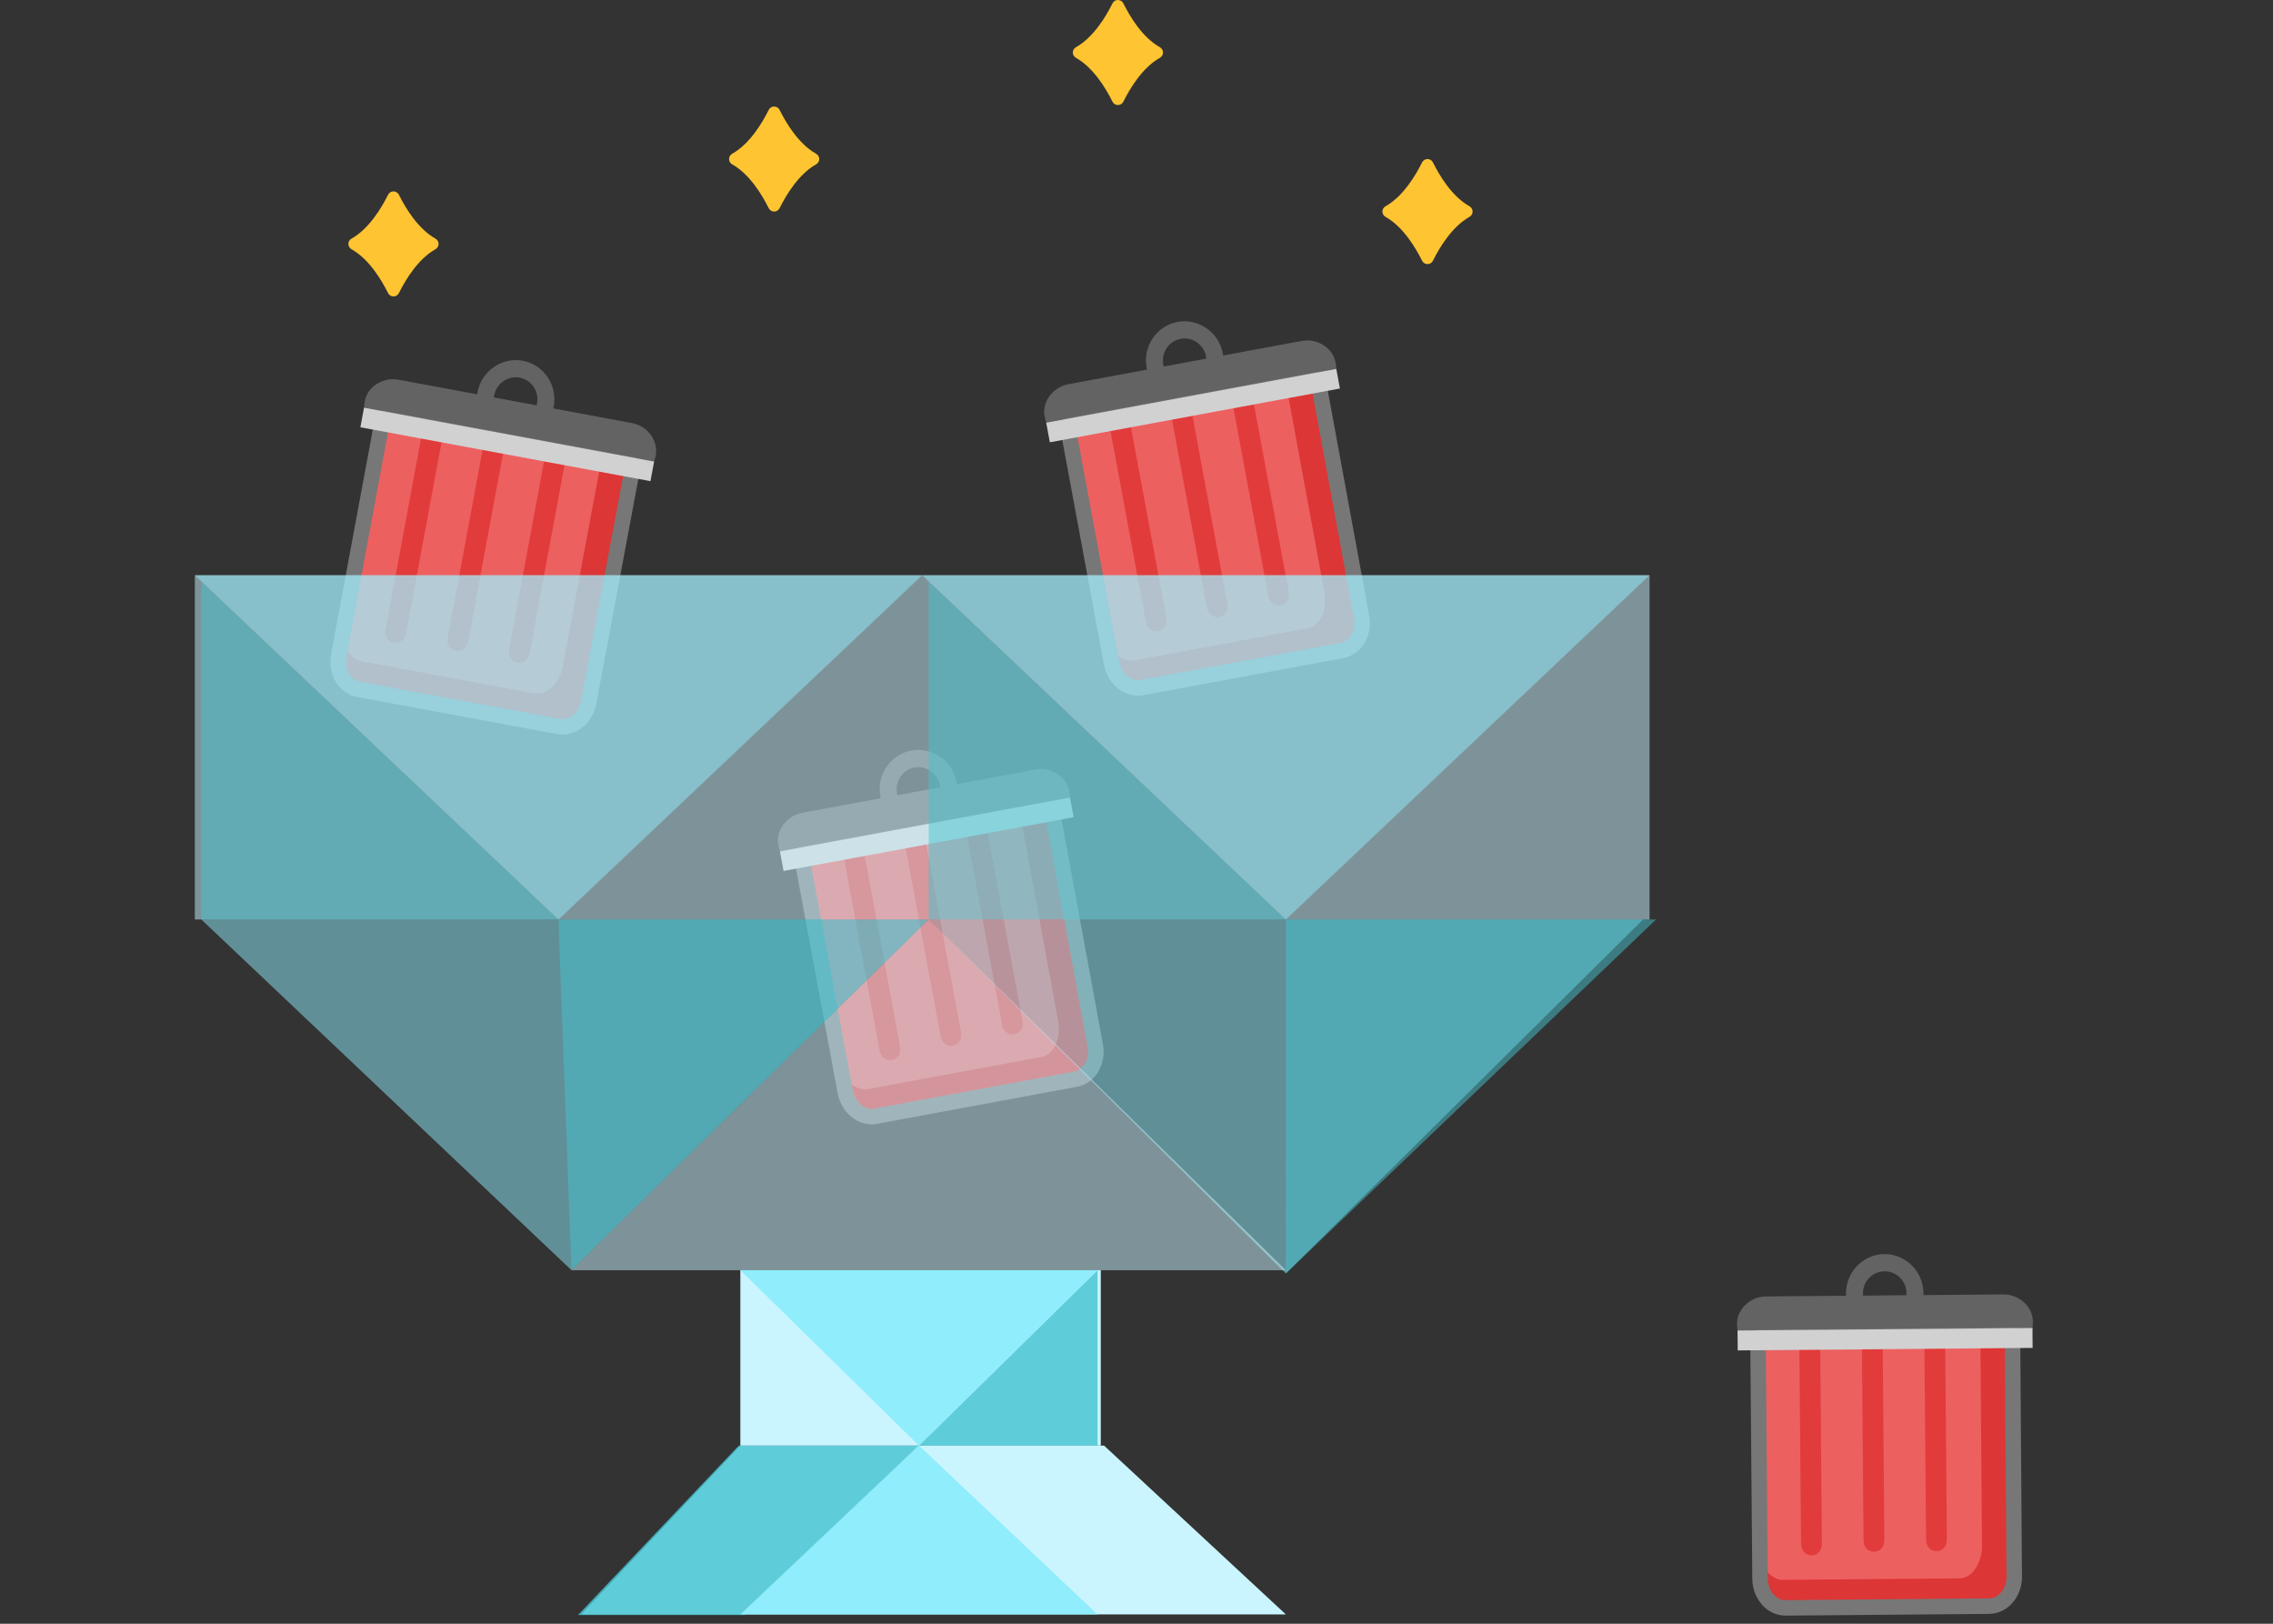 <svg height="250" viewBox="0 0 350 250" width="350" xmlns="http://www.w3.org/2000/svg" xmlns:xlink="http://www.w3.org/1999/xlink"><rect x="0" y="0" width="350" height="250" fill="#333333" stroke="none"/><mask id="a" fill="#fff"><path d="m0 249.345h296.139v-249.345h-296.139z" fill="none"/></mask><g fill="none" fill-rule="evenodd"><g transform="translate(29)"><g fill="#ffc431"><path d="m38.041 36.733c.654.366.654 1.279 0 1.646-2.668 1.494-4.594 4.687-5.615 6.741-.347.696-1.329.696-1.676 0-1.022-2.054-2.947-5.247-5.615-6.741-.655-.367-.655-1.28 0-1.646 2.668-1.494 4.593-4.687 5.615-6.74.347-.697 1.329-.697 1.676 0 1.021 2.053 2.947 5.246 5.615 6.74z"/><path d="m197.262 31.751c-2.668-1.493-4.594-4.687-5.615-6.74-.347-.697-1.329-.697-1.676 0-1.021 2.053-2.947 5.247-5.615 6.74-.655.367-.655 1.28 0 1.646 2.668 1.495 4.594 4.688 5.615 6.741.347.697 1.329.697 1.676 0 1.021-2.053 2.947-5.246 5.615-6.741.654-.366.654-1.279 0-1.646"/><path d="m149.591 7.263c-2.668-1.494-4.594-4.687-5.615-6.74-.347-.697-1.329-.697-1.676 0-1.021 2.053-2.947 5.246-5.615 6.74-.655.366-.655 1.279 0 1.646 2.668 1.494 4.594 4.688 5.615 6.741.347.696 1.329.696 1.676 0 1.021-2.053 2.947-5.247 5.615-6.741.654-.367.654-1.28 0-1.646"/><path d="m96.657 23.665c-2.668-1.493-4.594-4.687-5.615-6.74-.347-.697-1.329-.697-1.676 0-1.021 2.053-2.947 5.247-5.615 6.74-.655.367-.655 1.28 0 1.646 2.668 1.495 4.594 4.688 5.615 6.741.347.697 1.329.697 1.676 0 1.021-2.053 2.947-5.246 5.615-6.741.654-.366.654-1.279 0-1.646"/></g><path d="m168.002 118.66h10.602v-5.301h-10.602z" fill="#777" mask="url(#a)"/><path d="m165.768 113.36h15.069v-6.089h-15.069z" fill="#aaa" mask="url(#a)"/><path d="m148 141.597c0-13.94 11.3-25.241 25.24-25.241s25.24 11.301 25.24 25.241c0 13.939-11.3 25.24-25.24 25.24s-25.24-11.301-25.24-25.24" fill="#ed6060" mask="url(#a)"/><path d="m155.394 159.476c10.066 10.065 25.837 9.856 35.694-.001 9.857-9.856 10.067-25.628.001-35.694z" fill="#e23b3b" mask="url(#a)"/><path d="m153.848 141.597c0-10.71 8.682-19.393 19.392-19.393s19.392 8.683 19.392 19.393-8.682 19.392-19.392 19.392-19.392-8.682-19.392-19.392" fill="#fff" mask="url(#a)"/><g stroke="#777" stroke-linecap="round" stroke-linejoin="round"><path d="m148 141.241c0-13.94 11.3-25.241 25.24-25.241s25.24 11.301 25.24 25.241c0 13.939-11.3 25.24-25.24 25.24s-25.24-11.301-25.24-25.24z" mask="url(#a)" stroke-width="1.644"/><path d="m175.5 128.568v-4" mask="url(#a)"/><g stroke-width="1.45"><path d="m182.821 132.334 1.367-1.368" mask="url(#a)"/><path d="m183.425 151.409 1.367 1.367" mask="url(#a)"/><path d="m163.71 132.334-1.368-1.368" mask="url(#a)"/><path d="m163.107 151.409-1.368 1.367" mask="url(#a)"/></g><path d="m175.5 136.568v6.5h5.5" mask="url(#a)"/></g><path d="m160.352 149.828c-.863-.483-1.486-1.517-1.816-2.181-.113-.224-.431-.224-.542 0-.331.664-.954 1.698-1.817 2.181-.212.118-.212.414 0 .532.863.484 1.486 1.517 1.817 2.181.111.225.429.225.542 0 .33-.664.953-1.697 1.816-2.181.211-.118.211-.414 0-.532" fill="#fff" mask="url(#a)"/><path d="m79.006 123.755-8.962-5.663 2.831-4.481 8.963 5.664z" fill="#777" mask="url(#a)"/><path d="m86.978 115.32-12.739-8.05-3.252 5.148 12.739 8.049z" fill="#aaa" mask="url(#a)"/><path d="m40.882 126.796c7.447-11.784 23.036-15.301 34.821-7.854 11.784 7.447 15.3 23.037 7.854 34.821-7.447 11.784-23.036 15.301-34.821 7.853-11.784-7.446-15.3-23.036-7.854-34.82" fill="#ed6060" mask="url(#a)"/><path d="m37.582 145.861c3.133 13.887 16.577 22.135 30.175 19.067 13.598-3.067 22.2-16.288 19.069-30.174z" fill="#e23b3b" mask="url(#a)"/><path d="m45.826 129.92c5.721-9.054 17.698-11.755 26.752-6.034 9.054 5.722 11.755 17.699 6.035 26.753-5.722 9.053-17.699 11.755-26.753 6.034-9.054-5.722-11.755-17.698-6.034-26.753" fill="#fff" mask="url(#a)"/><g stroke="#777" stroke-linecap="round" stroke-linejoin="round"><path d="m40.882 126.796c7.447-11.784 23.036-15.301 34.821-7.854 11.784 7.447 15.3 23.037 7.854 34.821-7.447 11.784-23.036 15.301-34.821 7.853-11.784-7.446-15.3-23.036-7.854-34.82z" mask="url(#a)" stroke-width="1.644"/><path d="m69.077 129.501 1.033-1.635" mask="url(#a)" stroke-width="1.934"/><g stroke-width="1.45"><path d="m75.267 137.568 1.886-.426" mask="url(#a)"/><path d="m65.587 154.016.426 1.886" mask="url(#a)"/><path d="m59.111 127.359-.425-1.887" mask="url(#a)"/><path d="m48.412 143.161-1.887.426" mask="url(#a)"/></g><path d="m65.977 134.406-4.65 7.359 7.359 4.65" mask="url(#a)" stroke-width="1.934"/></g><path d="m46.927 140.354c-.471-.869-.446-2.075-.371-2.813.026-.25-.243-.42-.458-.29-.634.385-1.712.925-2.7.874-.242-.014-.4.236-.284.449.471.87.446 2.076.371 2.813-.026.251.242.421.458.29.633-.385 1.712-.926 2.7-.873.242.013.4-.237.284-.45" fill="#fff" mask="url(#a)"/><path d="m132.826 74.92c5.721-9.054 17.698-11.755 26.752-6.034 9.054 5.722 11.755 17.699 6.035 26.753-5.722 9.053-17.699 11.755-26.753 6.034-9.054-5.722-11.755-17.698-6.034-26.753" fill="#fff" mask="url(#a)"/><path d="m133.927 85.354c-.471-.869-.446-2.075-.371-2.813.026-.25-.243-.42-.458-.29-.634.385-1.712.925-2.7.874-.242-.014-.4.236-.284.449.471.87.446 2.076.371 2.813-.026.251.242.421.458.29.633-.385 1.712-.926 2.7-.873.242.013.4-.237.284-.45" fill="#fff" mask="url(#a)"/><path d="m215.006 206.755-8.962-5.663 2.831-4.481 8.963 5.664z" fill="#777" mask="url(#a)"/><path d="m222.978 198.321-12.739-8.05-3.252 5.148 12.739 8.049z" fill="#aaa" mask="url(#a)"/><path d="m176.882 209.796c7.447-11.784 23.036-15.301 34.821-7.854 11.784 7.447 15.3 23.037 7.854 34.821-7.447 11.784-23.036 15.301-34.821 7.853-11.784-7.446-15.3-23.036-7.854-34.82" fill="#ed6060" mask="url(#a)"/><path d="m173.582 228.861c3.133 13.887 16.577 22.135 30.175 19.067 13.598-3.067 22.2-16.288 19.069-30.174z" fill="#e23b3b" mask="url(#a)"/><path d="m181.826 212.92c5.721-9.054 17.698-11.755 26.752-6.034 9.054 5.722 11.755 17.699 6.035 26.753-5.722 9.053-17.699 11.755-26.753 6.034-9.054-5.722-11.755-17.698-6.034-26.753" fill="#fff" mask="url(#a)"/><g stroke="#777" stroke-linecap="round" stroke-linejoin="round"><path d="m176.882 209.796c7.447-11.784 23.036-15.301 34.821-7.854 11.784 7.447 15.3 23.037 7.854 34.821-7.447 11.784-23.036 15.301-34.821 7.853-11.784-7.446-15.3-23.036-7.854-34.82z" mask="url(#a)" stroke-width="1.644"/><path d="m205.077 212.501 1.033-1.635" mask="url(#a)" stroke-width="1.934"/><g stroke-width="1.45"><path d="m211.267 220.568 1.886-.426" mask="url(#a)"/><path d="m201.587 237.016.426 1.886" mask="url(#a)"/><path d="m195.111 210.359-.425-1.887" mask="url(#a)"/><path d="m184.412 226.161-1.887.426" mask="url(#a)"/></g><path d="m201.977 217.406-4.65 7.359 7.359 4.65" mask="url(#a)" stroke-width="1.934"/></g><path d="m182.927 223.354c-.471-.869-.446-2.075-.371-2.813.026-.25-.243-.42-.458-.29-.634.385-1.712.925-2.7.874-.242-.014-.4.236-.284.449.471.87.446 2.076.371 2.813-.026.251.242.421.458.29.633-.385 1.712-.926 2.7-.873.242.013.4-.237.284-.45" fill="#fff" mask="url(#a)"/><path d="m106.957 153.293c-.948-.282-1.783-1.152-2.251-1.728-.159-.195-.469-.125-.529.12-.176.72-.556 1.865-1.292 2.526-.18.162-.115.45.117.519.948.282 1.783 1.153 2.251 1.728.16.195.47.125.529-.119.176-.721.557-1.865 1.292-2.527.181-.163.116-.451-.117-.519" fill="#fff" mask="url(#a)"/><path d="m103.903 55.872-10.342 2.333-1.166-5.171 10.341-2.333z" fill="#777" mask="url(#a)"/><path d="m103.576 44.271-14.7 3.315 1.34 5.94 14.7-3.316z" fill="#aaa" mask="url(#a)"/><path d="m79.336 84.981c-3.067-13.599 5.47-27.108 19.068-30.176 13.598-3.067 27.108 5.47 30.176 19.069 3.067 13.598-5.471 27.108-19.069 30.175-13.598 3.068-27.108-5.469-30.175-19.068" fill="#ed6060" mask="url(#a)"/><path d="m90.483 100.795c12.035 7.604 27.374 3.929 34.82-7.854 7.446-11.785 4.18-27.216-7.854-34.821z" fill="#e23b3b" mask="url(#a)"/><path d="m85.041 83.694c-2.356-10.447 4.202-20.827 14.65-23.184 10.447-2.356 20.827 4.204 23.183 14.651 2.357 10.447-4.202 20.827-14.649 23.183-10.448 2.357-20.828-4.202-23.184-14.65" fill="#fff" mask="url(#a)"/><g stroke="#777" stroke-linecap="round" stroke-linejoin="round"><path d="m79.624 84.8c-3.067-13.599 5.47-27.108 19.068-30.176 13.598-3.067 27.108 5.47 30.176 19.069 3.067 13.598-5.471 27.108-19.069 30.175-13.598 3.068-27.108-5.469-30.175-19.068z" mask="url(#a)" stroke-width="1.644"/><path d="m101.185 66.956-.426-1.887" mask="url(#a)" stroke-width="1.934"/><g stroke-width="1.45"><path d="m111.266 68.283 1.033-1.635" mask="url(#a)"/><path d="m116.052 86.758 1.635 1.033" mask="url(#a)"/><path d="m92.624 72.489-1.635-1.033" mask="url(#a)"/><path d="m96.232 91.229-1.033 1.635" mask="url(#a)"/></g><path d="m102.462 72.617 1.916 8.491 8.49-1.915" mask="url(#a)" stroke-width="1.934"/></g><path d="m92.957 90.293c-.948-.282-1.783-1.152-2.251-1.728-.159-.195-.469-.125-.529.12-.176.72-.556 1.865-1.292 2.526-.18.162-.115.45.117.519.948.282 1.783 1.153 2.251 1.728.16.195.47.125.529-.119.176-.721.557-1.865 1.292-2.527.181-.163.116-.451-.117-.519" fill="#fff" mask="url(#a)"/><path d="m26.42 77.039c4.596-9.674 16.163-13.791 25.837-9.195 9.674 4.595 13.791 16.163 9.195 25.837-4.595 9.673-16.163 13.79-25.837 9.195-9.674-4.596-13.79-16.163-9.195-25.837" fill="#fff" mask="url(#a)"/><path d="m28.574 87.117c-.572-.808-.691-2.008-.705-2.749-.004-.252-.292-.388-.49-.232-.583.458-1.589 1.124-2.576 1.189-.242.017-.369.283-.228.481.572.807.691 2.007.705 2.748.004.252.292.389.489.234.584-.459 1.59-1.124 2.576-1.191.243-.016.37-.283.229-.48" fill="#fff" mask="url(#a)"/><path d="m256.705 230.225c-.832-.536-1.39-1.605-1.678-2.288-.098-.233-.415-.252-.541-.034-.371.642-1.056 1.635-1.948 2.064-.218.105-.237.4-.033.531.832.536 1.389 1.606 1.678 2.289.098.232.416.251.541.033.371-.642 1.057-1.635 1.948-2.064.219-.105.237-.4.033-.531" fill="#fff" mask="url(#a)"/></g><g transform="translate(267 193)"><path d="m43.189 13 .274 37.786c-.146 2.306-1.741 4.223-3.904 4.241l-31.264.266c-2.162.019-3.773-1.87-3.975-4.174l-.32-37.786z" fill="#ed6060"/><g fill="#e23b3b"><path d="m10.066 13.838 3.205-.027.262 30.853c.021 2.386-3.185 2.412-3.205.028z"/><path d="m29.319 13.674 3.206-.027.258 30.381c.02 2.386-3.186 2.413-3.206.028z"/><path d="m19.693 13.756 3.205-.027.258 30.381c.02 2.385-3.185 2.413-3.205.027z"/></g><path d="m37.943 12.628.243 32.758c-.125 2.305-1.513 4.61-3.404 4.627l-27.326.231c-1.89.017-4.287-2.966-4.306-5.271l-.068-7.911.113 13.33c.02 2.305 2.634 4.423 4.796 4.404l31.264-.266c2.163-.018 3.758-1.894 3.904-4.199l-.274-37.745z" fill="#dd3636"/><path d="m19.873 6.479 6.68-.057c.008-.104.012-.209.012-.315-.016-1.871-1.539-3.389-3.383-3.373h-.001c-1.845.016-3.341 1.558-3.325 3.43.001.106.007.211.017.315m-14.951.127 12.336-.105c-.007-.104-.01-.209-.011-.315-.028-3.326 2.632-6.07 5.912-6.098s5.986 2.67 6.015 5.996c.001.106-.001.211-.006.316l12.338-.105c2.46-.021 4.695 2.018 4.511 4.497l-.168 2.27-45.134.383-.227-2.266c-.248-2.481 1.974-4.553 4.434-4.573" fill="#636363"/><path d="m42.886 12.6.269 37.12c.001.222-.002.443-.029.662-.27 2.156-1.814 3.894-3.873 3.911l-31.263.266c-1.947.017-3.446-1.512-3.874-3.497-.078-.365-.102-.74-.105-1.113l-.314-37.016z" stroke="#777" stroke-linecap="round" stroke-linejoin="round" stroke-width="2.383"/><path d="m45.962 11.467.026 3.064-45.413.386-.026-3.064z" fill="#d1d1d1"/></g><g transform="matrix(.985 -.174 .174 .985 158.495 53.506)"><path d="m43.189 13 .274 37.786c-.146 2.306-1.741 4.223-3.904 4.241l-31.264.266c-2.162.019-3.773-1.87-3.975-4.174l-.32-37.786z" fill="#ed6060"/><g fill="#e23b3b"><path d="m10.066 13.838 3.205-.027.262 30.853c.021 2.386-3.185 2.412-3.205.028z"/><path d="m29.319 13.674 3.206-.027.258 30.381c.02 2.386-3.186 2.413-3.206.028z"/><path d="m19.693 13.756 3.205-.027.258 30.381c.02 2.385-3.185 2.413-3.205.027z"/></g><path d="m37.943 12.628.243 32.758c-.125 2.305-1.513 4.61-3.404 4.627l-27.326.231c-1.89.017-4.287-2.966-4.306-5.271l-.068-7.911.113 13.33c.02 2.305 2.634 4.423 4.796 4.404l31.264-.266c2.163-.018 3.758-1.894 3.904-4.199l-.274-37.745z" fill="#dd3636"/><path d="m19.873 6.479 6.68-.057c.008-.104.012-.209.012-.315-.016-1.871-1.539-3.389-3.383-3.373h-.001c-1.845.016-3.341 1.558-3.325 3.43.001.106.007.211.017.315m-14.951.127 12.336-.105c-.007-.104-.01-.209-.011-.315-.028-3.326 2.632-6.07 5.912-6.098s5.986 2.67 6.015 5.996c.001.106-.001.211-.006.316l12.338-.105c2.46-.021 4.695 2.018 4.511 4.497l-.168 2.27-45.134.383-.227-2.266c-.248-2.481 1.974-4.553 4.434-4.573" fill="#636363"/><path d="m42.886 12.6.269 37.12c.001.222-.002.443-.029.662-.27 2.156-1.814 3.894-3.873 3.911l-31.263.266c-1.947.017-3.446-1.512-3.874-3.497-.078-.365-.102-.74-.105-1.113l-.314-37.016z" stroke="#777" stroke-linecap="round" stroke-linejoin="round" stroke-width="2.383"/><path d="m45.962 11.467.026 3.064-45.413.386-.026-3.064z" fill="#d1d1d1"/></g><g transform="matrix(.985 -.174 .174 .985 117.495 119.506)"><path d="m43.189 13 .274 37.786c-.146 2.306-1.741 4.223-3.904 4.241l-31.264.266c-2.162.019-3.773-1.87-3.975-4.174l-.32-37.786z" fill="#ed6060"/><g fill="#e23b3b"><path d="m10.066 13.838 3.205-.027.262 30.853c.021 2.386-3.185 2.412-3.205.028z"/><path d="m29.319 13.674 3.206-.027.258 30.381c.02 2.386-3.186 2.413-3.206.028z"/><path d="m19.693 13.756 3.205-.027.258 30.381c.02 2.385-3.185 2.413-3.205.027z"/></g><path d="m37.943 12.628.243 32.758c-.125 2.305-1.513 4.61-3.404 4.627l-27.326.231c-1.89.017-4.287-2.966-4.306-5.271l-.068-7.911.113 13.33c.02 2.305 2.634 4.423 4.796 4.404l31.264-.266c2.163-.018 3.758-1.894 3.904-4.199l-.274-37.745z" fill="#dd3636"/><path d="m19.873 6.479 6.68-.057c.008-.104.012-.209.012-.315-.016-1.871-1.539-3.389-3.383-3.373h-.001c-1.845.016-3.341 1.558-3.325 3.43.001.106.007.211.017.315m-14.951.127 12.336-.105c-.007-.104-.01-.209-.011-.315-.028-3.326 2.632-6.07 5.912-6.098s5.986 2.67 6.015 5.996c.001.106-.001.211-.006.316l12.338-.105c2.46-.021 4.695 2.018 4.511 4.497l-.168 2.27-45.134.383-.227-2.266c-.248-2.481 1.974-4.553 4.434-4.573" fill="#636363"/><path d="m42.886 12.6.269 37.12c.001.222-.002.443-.029.662-.27 2.156-1.814 3.894-3.873 3.911l-31.263.266c-1.947.017-3.446-1.512-3.874-3.497-.078-.365-.102-.74-.105-1.113l-.314-37.016z" stroke="#777" stroke-linecap="round" stroke-linejoin="round" stroke-width="2.383"/><path d="m45.962 11.467.026 3.064-45.413.386-.026-3.064z" fill="#d1d1d1"/></g><g transform="matrix(.982 .191 -.191 .982 57.774 51.03)"><path d="m43.189 13 .274 37.786c-.146 2.306-1.741 4.223-3.904 4.241l-31.264.266c-2.162.019-3.773-1.87-3.975-4.174l-.32-37.786z" fill="#ed6060"/><g fill="#e23b3b"><path d="m10.066 13.838 3.205-.027.262 30.853c.021 2.386-3.185 2.412-3.205.028z"/><path d="m29.319 13.674 3.206-.027.258 30.381c.02 2.386-3.186 2.413-3.206.028z"/><path d="m19.693 13.756 3.205-.027.258 30.381c.02 2.385-3.185 2.413-3.205.027z"/></g><path d="m37.943 12.628.243 32.758c-.125 2.305-1.513 4.61-3.404 4.627l-27.326.231c-1.89.017-4.287-2.966-4.306-5.271l-.068-7.911.113 13.33c.02 2.305 2.634 4.423 4.796 4.404l31.264-.266c2.163-.018 3.758-1.894 3.904-4.199l-.274-37.745z" fill="#dd3636"/><path d="m19.873 6.479 6.68-.057c.008-.104.012-.209.012-.315-.016-1.871-1.539-3.389-3.383-3.373h-.001c-1.845.016-3.341 1.558-3.325 3.43.001.106.007.211.017.315m-14.951.127 12.336-.105c-.007-.104-.01-.209-.011-.315-.028-3.326 2.632-6.07 5.912-6.098s5.986 2.67 6.015 5.996c.001.106-.001.211-.006.316l12.338-.105c2.46-.021 4.695 2.018 4.511 4.497l-.168 2.27-45.134.383-.227-2.266c-.248-2.481 1.974-4.553 4.434-4.573" fill="#636363"/><path d="m42.886 12.6.269 37.12c.001.222-.002.443-.029.662-.27 2.156-1.814 3.894-3.873 3.911l-31.263.266c-1.947.017-3.446-1.512-3.874-3.497-.078-.365-.102-.74-.105-1.113l-.314-37.016z" stroke="#777" stroke-linecap="round" stroke-linejoin="round" stroke-width="2.383"/><path d="m45.962 11.467.026 3.064-45.413.386-.026-3.064z" fill="#d1d1d1"/></g><g transform="translate(30 88)"><path d="m84 134.568-24.528 26h108.528l-28-26z" fill="#caf5ff"/><path d="m83.765 134.568h27.735l-26.75 26.091h-25.745z" fill="#46c4d1" opacity=".805"/><path d="m84 134.568h55.5v-27h-55.5z" fill="#caf5ff"/><path d="m111.496 134.568h27.504v-27z" fill="#46c4d1" opacity=".805"/><g fill-opacity=".5"><path d="m0 53.568h224v-53h-224z" fill="#caf5ff"/><path d="m113 1.568v52h55z" fill="#46c4d1"/><path d="m1 1.568v52h54.992z" fill="#46c4d1"/><g fill="#90edfc"><path d="m112 .568h-55-2-55l55.992 53 .008-.009.008.009z"/><path d="m223 53.568h-55-2-53l55 54.5-1-1.509 1 1.509z"/><path d="m113 53.568h-57-2-53l57 54z"/><path d="m224 .568h-55-2-55l55.992 53 .008-.009.008.009z"/></g><path d="m58 107.568h110l-55-54z" fill="#caf5ff"/></g><path d="m139 107.568h-27.009-.982-27.009l27.496 27h.008z" fill="#90edfc"/><path d="m84 160.568h27.009.982 27.009l-27.496-26.014-.004.011-.004-.014z" fill="#90edfc"/><g fill="#46c4d1" fill-opacity=".5"><path d="m58 107.568-2.008-54h57.008z"/><path d="m168 108.068-.008-54.5h57.008z"/></g></g></g></svg>